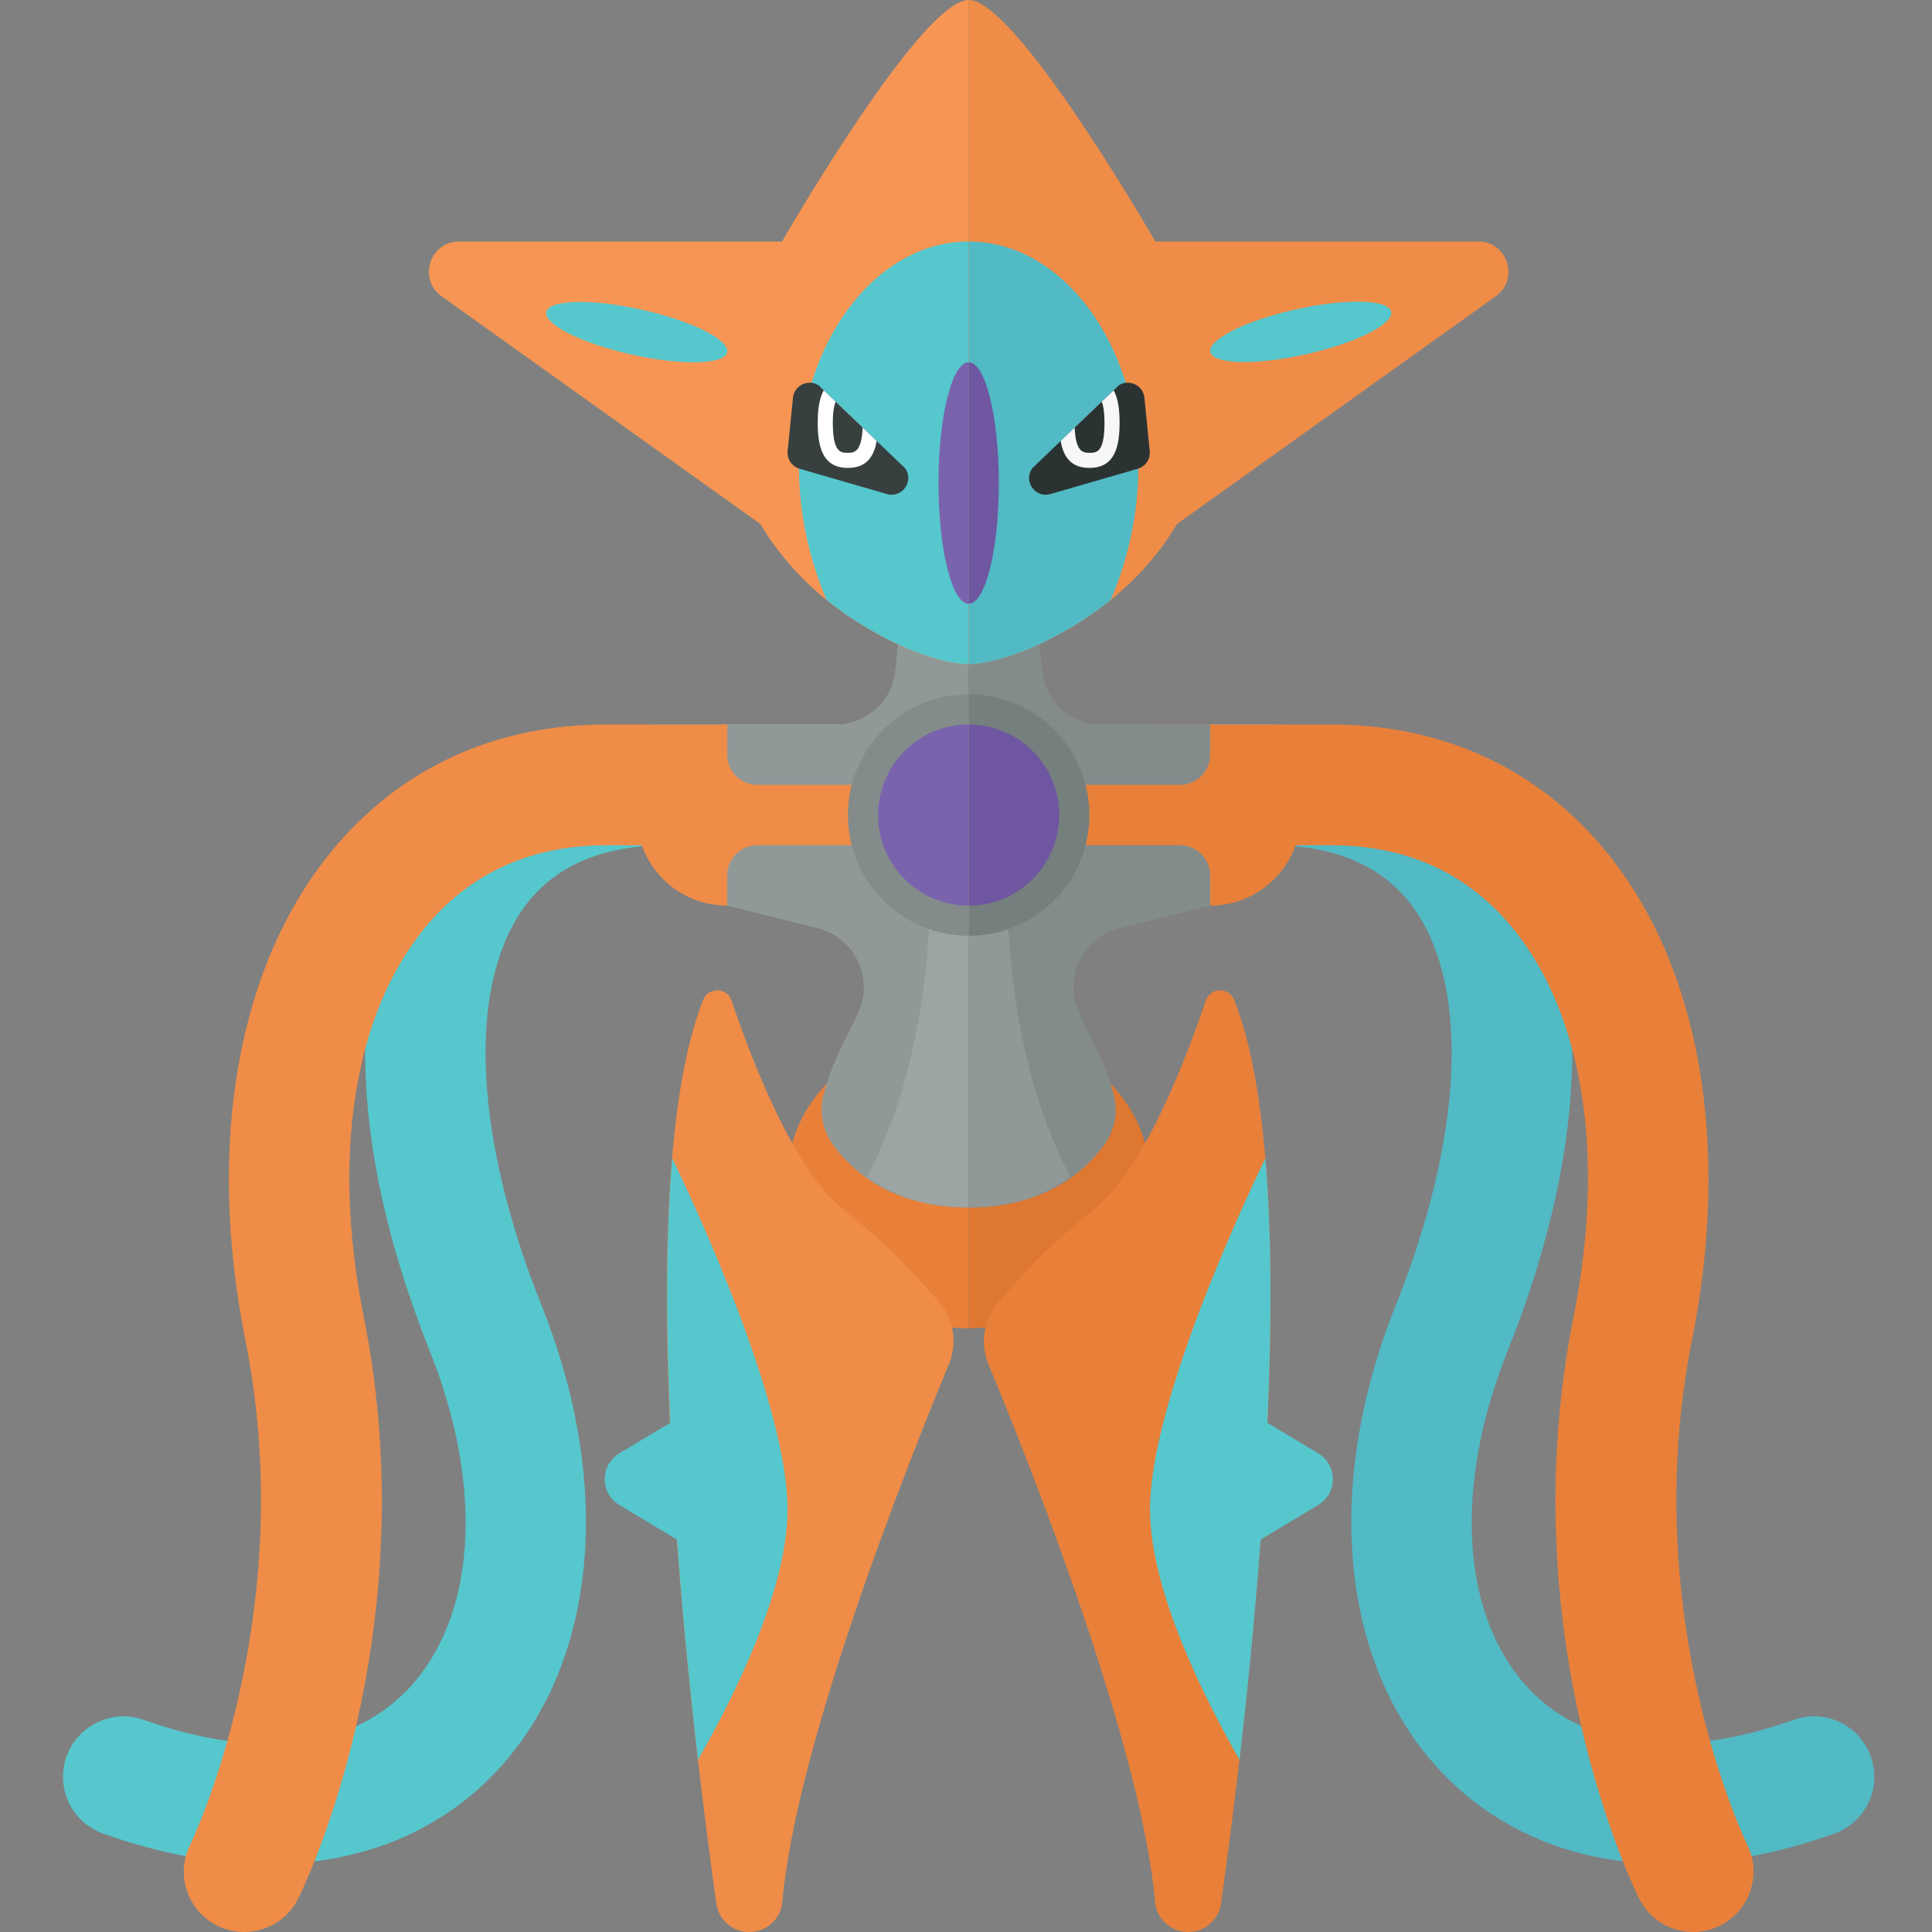 <?xml version="1.0" encoding="utf-8"?>
<!-- Generator: Adobe Illustrator 23.0.1, SVG Export Plug-In . SVG Version: 6.00 Build 0)  -->
<svg version="1.1" xmlns="http://www.w3.org/2000/svg" xmlns:xlink="http://www.w3.org/1999/xlink" x="0px" y="0px" width="32px"
	 height="32px" viewBox="0 0 32 32" enable-background="new 0 0 32 32" xml:space="preserve">
<rect x="0" y="0" width="32" height="32" fill="#808080" stroke="none"/>
<g id="labels">
</g>
<g id="icons">
	<g>
		<path fill="#E8803A" d="M16.044,17c-1.657,0-3,1.119-3,2.5c0,1.381,1.343,2.5,3,2.5V17z"/>
		<path fill="#DD7731" d="M19.044,19.5c0-1.381-1.343-2.5-3-2.5v5C17.701,22,19.044,20.881,19.044,19.5z"/>
		<path fill="#51BAC5" d="M27.648,30.877c-1.493,0-2.793-0.507-3.747-1.499c-1.692-1.76-1.994-4.73-0.786-7.75
			c1.107-2.768,1.233-5.211,0.337-6.535C22.962,14.368,22.151,14,21.044,14h-3c-0.552,0-1-0.448-1-1s0.448-1,1-1h3
			c2.256,0,3.456,1.072,4.065,1.972c1.288,1.902,1.238,4.963-0.136,8.399c-0.913,2.28-0.771,4.434,0.371,5.621
			c0.945,0.981,2.495,1.159,4.366,0.494c0.52-0.187,1.092,0.087,1.277,0.608c0.185,0.521-0.087,1.092-0.608,1.277
			C29.425,30.71,28.505,30.877,27.648,30.877z"/>
		<path fill="#E8803A" d="M28.044,32c-0.366,0-0.719-0.202-0.894-0.552c-0.088-0.176-2.141-4.368-1.086-9.644
			c0.531-2.657,0.164-5.002-1.01-6.433C24.309,14.461,23.296,14,22.044,14h-3c-0.552,0-1-0.448-1-1s0.448-1,1-1h3
			c1.853,0,3.429,0.727,4.557,2.103c1.554,1.896,2.073,4.846,1.424,8.093c-0.916,4.579,0.896,8.321,0.915,8.358
			c0.244,0.495,0.043,1.094-0.451,1.34C28.346,31.966,28.194,32,28.044,32z"/>
		<path fill="#56C7CD" d="M4.44,30.877c-0.856,0-1.776-0.167-2.73-0.506c-0.521-0.185-0.792-0.756-0.608-1.277
			c0.185-0.52,0.758-0.792,1.277-0.608c1.872,0.665,3.422,0.489,4.366-0.494c1.141-1.187,1.283-3.34,0.371-5.621
			c-1.374-3.436-1.424-6.498-0.136-8.399C7.589,13.072,8.789,12,11.044,12h3c0.552,0,1,0.448,1,1s-0.448,1-1,1h-3
			c-1.107,0-1.917,0.368-2.409,1.093c-0.896,1.324-0.77,3.767,0.337,6.535c1.208,3.02,0.906,5.989-0.786,7.75
			C7.234,30.369,5.934,30.877,4.44,30.877z"/>
		<path fill="#EF8C48" d="M4.043,32c-0.15,0-0.303-0.034-0.446-0.105c-0.494-0.247-0.694-0.848-0.447-1.342
			c0.018-0.035,1.83-3.777,0.914-8.356c-0.649-3.248-0.13-6.197,1.424-8.093C6.616,12.727,8.191,12,10.044,12h3c0.552,0,1,0.448,1,1
			s-0.448,1-1,1h-3c-1.251,0-2.264,0.461-3.01,1.371c-1.173,1.431-1.541,3.776-1.01,6.433c1.055,5.276-0.998,9.468-1.086,9.644
			C4.764,31.798,4.411,32,4.043,32z"/>
		<path fill="#909997" d="M16.044,10h-1.149c0,0.422-0.029,0.807-0.074,1.154C14.756,11.644,14.325,12,13.831,12h-1.787v3
			l1.506,0.376c0.515,0.129,0.846,0.656,0.738,1.176c-0.071,0.339-0.463,0.861-0.648,1.576c-0.075,0.291-0.017,0.593,0.159,0.836
			C14.12,19.405,14.784,20,16.044,20V10z"/>
		<path fill="#838C8A" d="M18.288,18.964c0.177-0.244,0.235-0.545,0.159-0.836c-0.185-0.714-0.577-1.237-0.648-1.576
			c-0.108-0.52,0.223-1.047,0.738-1.176L20.044,15v-3h-1.787c-0.494,0-0.925-0.356-0.989-0.846
			c-0.045-0.347-0.074-0.733-0.074-1.154h-1.149v10C17.304,20,17.969,19.405,18.288,18.964z"/>
		<path fill="#9DA5A4" d="M14.359,19.494C14.742,19.769,15.27,20,16.044,20v-5.5h-0.64C15.405,14.5,15.521,17.331,14.359,19.494z"/>
		<path fill="#909997" d="M16.684,14.5h-0.64V20c0.774,0,1.303-0.231,1.686-0.506C16.568,17.331,16.684,14.5,16.684,14.5z"/>
		<path fill="#E8803A" d="M20.044,12.5V12c0.828,0,1.5,0.672,1.5,1.5s-0.672,1.5-1.5,1.5v-0.5c0-0.276-0.224-0.5-0.5-0.5h-2.5v-1
			h2.5C19.821,13,20.044,12.776,20.044,12.5z"/>
		<path fill="#757F7E" d="M18.044,13.5c0-1.105-0.895-2-2-2v4C17.149,15.5,18.044,14.605,18.044,13.5z"/>
		<path fill="#6E57A0" d="M17.544,13.5c0-0.828-0.672-1.5-1.5-1.5v3C16.873,15,17.544,14.328,17.544,13.5z"/>
		<path fill="#EF8C48" d="M12.044,12.5V12c-0.828,0-1.5,0.672-1.5,1.5s0.672,1.5,1.5,1.5v-0.5c0-0.276,0.224-0.5,0.5-0.5h2.5v-1
			h-2.5C12.268,13,12.044,12.776,12.044,12.5z"/>
		<path fill="#838C8A" d="M14.044,13.5c0,1.105,0.895,2,2,2v-4C14.94,11.5,14.044,12.395,14.044,13.5z"/>
		<path fill="#7A63AD" d="M14.544,13.5c0,0.828,0.672,1.5,1.5,1.5v-3C15.216,12,14.544,12.672,14.544,13.5z"/>
		<path fill="#E8803A" d="M16.371,22.593c0.681,1.643,2.532,6.302,2.761,8.913C19.157,31.787,19.397,32,19.679,32h0.001
			c0.274,0,0.506-0.2,0.544-0.471c0.314-2.217,1.542-11.635,0.218-14.967c-0.086-0.217-0.395-0.21-0.47,0.011
			c-0.318,0.942-1.016,2.777-1.817,3.427c-0.897,0.728-1.042,0.934-1.594,1.533C16.298,21.82,16.222,22.233,16.371,22.593z"/>
		<path fill="#EF8C48" d="M15.718,22.593c-0.681,1.643-2.532,6.302-2.761,8.913C12.932,31.787,12.692,32,12.41,32h-0.001
			c-0.274,0-0.506-0.2-0.544-0.471c-0.314-2.217-1.542-11.635-0.218-14.967c0.086-0.217,0.395-0.21,0.47,0.011
			c0.318,0.942,1.016,2.777,1.817,3.427c0.897,0.728,1.042,0.934,1.594,1.533C15.791,21.82,15.867,22.233,15.718,22.593z"/>
		<path fill="#56C7CD" d="M13.044,25c0-1.745-1.522-5.011-1.91-5.816c-0.112,1.316-0.102,2.847-0.034,4.383l-0.841,0.504
			c-0.324,0.194-0.324,0.663,0,0.857l0.953,0.572c0.098,1.329,0.227,2.595,0.349,3.65C12.153,28.114,13.044,26.336,13.044,25z"/>
		<path fill="#56C7CD" d="M19.048,25c0-1.745,1.522-5.011,1.91-5.816c0.112,1.316,0.102,2.847,0.034,4.383l0.841,0.504
			c0.324,0.194,0.324,0.663,0,0.857l-0.953,0.572c-0.098,1.329-0.227,2.595-0.349,3.65C19.939,28.114,19.048,26.336,19.048,25z"/>
		<path fill="#F79654" d="M12.953,4H7.605C7.118,4,6.918,4.624,7.314,4.907l5.279,3.771c0.295,0.495,0.678,0.921,1.099,1.26
			c0.87,0.7,1.857,1.063,2.353,1.063V4V0C15.252,0,12.953,4,12.953,4z"/>
		<path fill="#56C7CD" d="M16.044,4c-1.552,0-2.81,1.698-2.81,3.754c0,0.748,0.17,1.511,0.457,2.183
			c0.87,0.7,1.857,1.063,2.353,1.063V4z"/>
		<path fill="#EF8C48" d="M19.136,4h5.348c0.486,0,0.686,0.624,0.291,0.907l-5.279,3.771c-0.295,0.495-0.678,0.921-1.099,1.26
			C17.528,10.637,16.54,11,16.044,11V4V0C16.837,0,19.136,4,19.136,4z"/>
		<path fill="#51BAC5" d="M16.044,4v7c0.496,0,1.483-0.363,2.353-1.063c0.287-0.672,0.457-1.435,0.457-2.183
			C18.854,5.698,17.596,4,16.044,4z"/>
		<path fill="#373F3F" d="M14.99,7.754l-1.431-1.371c-0.173-0.112-0.404-0.001-0.425,0.204l-0.088,0.884
			c-0.013,0.133,0.07,0.256,0.198,0.293l1.447,0.419C14.943,8.255,15.146,7.966,14.99,7.754z"/>
		
			<ellipse transform="matrix(0.218 -0.976 0.976 0.218 2.88 14.593)" fill="#56C7CD" cx="10.544" cy="5.5" rx="0.381" ry="1.534"/>
		<path fill="#FFFFFF" d="M13.644,6.465C13.568,6.601,13.544,6.79,13.544,7c0,0.414,0.086,0.75,0.5,0.75
			c0.305,0,0.431-0.184,0.476-0.446L13.644,6.465z"/>
		<path fill="#373F3F" d="M13.84,6.653C13.814,6.727,13.794,6.826,13.794,7c0,0.5,0.133,0.5,0.25,0.5
			c0.109,0,0.227-0.017,0.244-0.418L13.84,6.653z"/>
		<path fill="#2B3332" d="M17.099,7.754l1.431-1.371c0.173-0.112,0.404-0.001,0.425,0.204l0.088,0.884
			c0.013,0.133-0.07,0.256-0.198,0.293l-1.447,0.419C17.145,8.255,16.943,7.966,17.099,7.754z"/>
		<path fill="#F7F7F7" d="M18.445,6.465C18.521,6.601,18.544,6.79,18.544,7c0,0.414-0.086,0.75-0.5,0.75
			c-0.305,0-0.431-0.184-0.476-0.446L18.445,6.465z"/>
		<path fill="#2B3332" d="M18.249,6.653C18.275,6.727,18.294,6.826,18.294,7c0,0.5-0.133,0.5-0.25,0.5
			c-0.109,0-0.227-0.017-0.244-0.418L18.249,6.653z"/>
		
			<ellipse transform="matrix(0.976 -0.218 0.218 0.976 -0.681 4.825)" fill="#56C7CD" cx="21.544" cy="5.5" rx="1.534" ry="0.381"/>
		<path fill="#7A63AD" d="M16.044,6c-0.276,0-0.5,0.895-0.5,2c0,1.105,0.224,2,0.5,2V6z"/>
		<path fill="#6E57A0" d="M16.544,8c0-1.105-0.224-2-0.5-2v4C16.321,10,16.544,9.105,16.544,8z"/>
	</g>
</g>
</svg>
